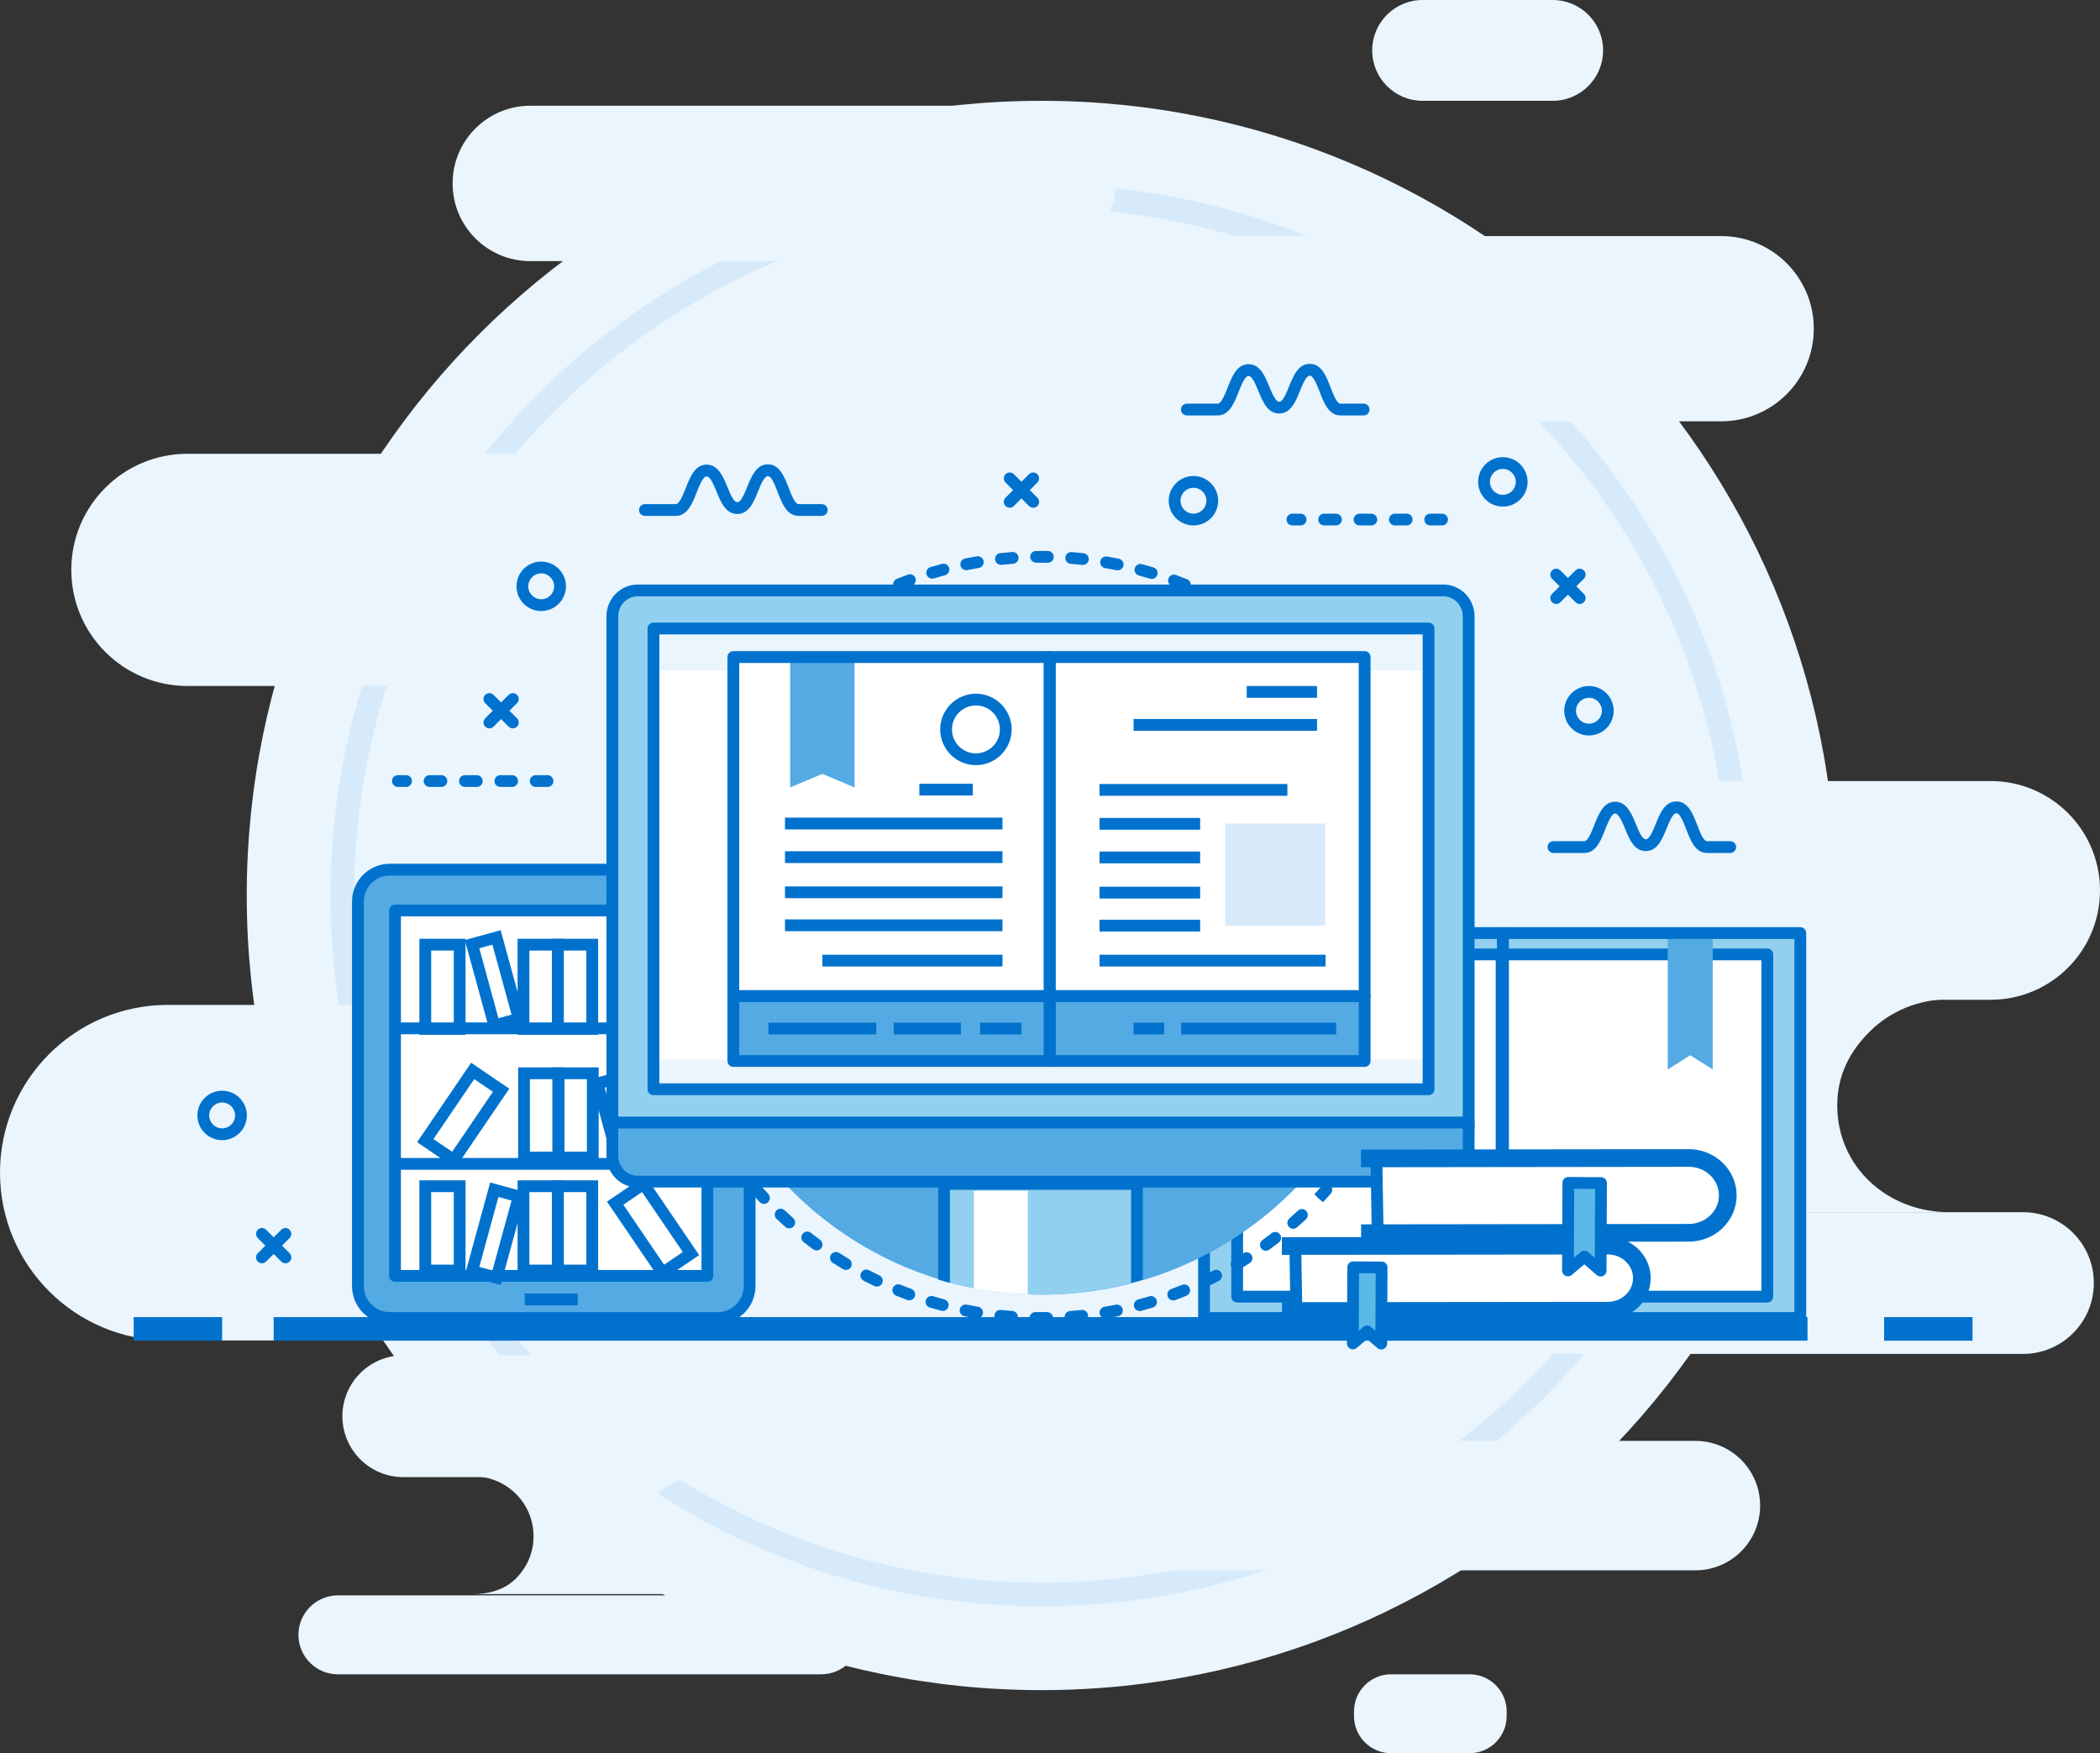 <?xml version="1.0" standalone="no"?><!-- Generator: Gravit.io --><svg xmlns="http://www.w3.org/2000/svg" xmlns:xlink="http://www.w3.org/1999/xlink" style="isolation:isolate" viewBox="0 0 356.321 297.493" width="356.321" height="297.493"><rect x="0" y="0" width="356.321" height="297.493" fill="#333333" stroke="none"/><defs><clipPath id="_clipPath_DdQaftCPdIgBC6pU3sNOCTrsJ82ib2ms"><rect width="356.321" height="297.493"/></clipPath></defs><g clip-path="url(#_clipPath_DdQaftCPdIgBC6pU3sNOCTrsJ82ib2ms)"><g id="Group"><g id="Group"><g id="Group"><g id="Group"><path d=" M 259.922 169.558 L 330.716 169.558 C 325.487 169.558 320.732 171.594 317.306 174.985 C 313.867 178.392 311.741 182.403 311.741 187.597 C 311.741 197.969 320.243 205.69 330.717 205.69 L 259.923 205.69 C 265.152 205.69 269.892 204.226 273.332 200.849 C 276.757 197.457 278.883 193.145 278.883 187.952 C 278.882 177.565 270.396 169.558 259.922 169.558 Z " fill="rgb(234,245,254)"/></g><g id="Group"><path d=" M 41.867 151.947 C 41.867 77.526 102.287 17.106 176.708 17.106 C 251.129 17.106 311.549 77.526 311.549 151.947 C 311.549 226.368 251.129 286.788 176.708 286.788 C 102.287 286.788 41.867 226.368 41.867 151.947 Z " fill="rgb(234,245,254)"/></g><g id="Group"><path d=" M 176.707 272.559 C 110.202 272.559 56.096 218.453 56.096 151.947 C 56.096 85.441 110.202 31.336 176.707 31.336 C 243.212 31.336 297.318 85.442 297.318 151.947 C 297.318 218.452 243.213 272.559 176.707 272.559 Z  M 176.707 35.336 C 112.407 35.336 60.096 87.648 60.096 151.947 C 60.096 216.246 112.408 268.559 176.707 268.559 C 241.006 268.559 293.318 216.247 293.318 151.947 C 293.318 87.647 241.007 35.336 176.707 35.336 Z " fill="rgb(214,234,250)"/></g><g id="Group"><path d=" M 68.426 229.983 L 123.769 229.983 C 129.474 229.983 134.099 234.608 134.099 240.313 L 134.099 240.313 C 134.099 246.019 129.474 250.644 123.769 250.644 L 68.426 250.644 C 62.721 250.644 58.096 246.019 58.096 240.313 L 58.096 240.313 C 58.096 234.608 62.721 229.983 68.426 229.983 Z " fill="rgb(234,245,254)"/></g><g id="Group"><path d=" M 57.334 270.712 L 139.334 270.712 C 143.032 270.712 146.029 273.71 146.029 277.407 L 146.029 277.407 C 146.029 281.104 143.032 284.102 139.334 284.102 L 57.334 284.102 C 53.637 284.102 50.639 281.104 50.639 277.407 L 50.639 277.407 C 50.639 273.71 53.637 270.712 57.334 270.712 Z " fill="rgb(234,245,254)"/></g><g id="Group"><path d=" M 236.042 284.102 L 249.347 284.102 C 252.826 284.102 255.646 286.922 255.646 290.401 L 255.646 291.194 C 255.646 294.673 252.826 297.493 249.347 297.493 L 236.042 297.493 C 232.563 297.493 229.743 294.673 229.743 291.194 L 229.743 290.401 C 229.743 286.923 232.564 284.102 236.042 284.102 Z " fill="rgb(234,245,254)"/></g><g id="Group"><path d=" M 171.163 244.495 L 287.671 244.495 C 293.736 244.495 298.653 249.413 298.653 255.477 L 298.653 255.477 C 298.653 261.543 293.736 266.459 287.671 266.459 L 171.163 266.459 C 165.097 266.459 160.181 261.543 160.181 255.477 L 160.181 255.477 C 160.181 249.413 165.098 244.495 171.163 244.495 Z " fill="rgb(234,245,254)"/></g><g id="Group"><path d=" M 80.202 250.493 L 118.761 250.493 C 115.913 250.493 113.323 251.725 111.457 253.591 C 109.583 255.464 108.426 257.677 108.426 260.534 C 108.426 266.239 113.056 270.493 118.761 270.493 L 80.202 270.493 C 83.051 270.493 85.632 269.737 87.506 267.88 C 89.371 266.015 90.529 263.554 90.529 260.698 C 90.529 254.985 85.907 250.493 80.202 250.493 Z " fill="rgb(234,245,254)"/></g><g id="Group"><path d=" M 238.362 132.532 L 337.766 132.532 C 348.014 132.532 356.321 140.84 356.321 151.087 L 356.321 151.087 C 356.321 161.334 348.014 169.642 337.766 169.642 L 238.362 169.642 C 228.114 169.642 219.807 161.334 219.807 151.087 L 219.807 151.087 C 219.808 140.84 228.114 132.532 238.362 132.532 Z " fill="rgb(234,245,254)"/></g><g id="Group"><path d=" M 195.965 205.69 L 343.251 205.69 C 349.893 205.69 355.276 211.074 355.276 217.715 L 355.276 217.715 C 355.276 224.357 349.892 229.74 343.251 229.74 L 195.965 229.74 C 189.323 229.74 183.94 224.356 183.94 217.715 L 183.94 217.715 C 183.94 211.073 189.323 205.69 195.965 205.69 Z " fill="rgb(234,245,254)"/></g><g id="Group"><path d=" M 148.278 116.398 L 31.796 116.398 C 20.916 116.398 12.097 107.579 12.097 96.699 L 12.097 96.699 C 12.097 85.819 20.916 76.999 31.796 76.999 L 148.277 76.999 C 159.157 76.999 167.977 85.819 167.977 96.699 L 167.977 96.699 C 167.978 107.578 159.157 116.398 148.278 116.398 Z " fill="rgb(234,245,254)"/></g><g id="Group"><path d=" M 196.794 227.453 L 28.468 227.453 C 12.746 227.453 0 214.707 0 198.984 L 0 198.984 C 0 183.262 12.746 170.517 28.468 170.517 L 196.794 170.517 C 212.517 170.517 225.262 183.262 225.262 198.984 L 225.262 198.984 C 225.262 214.707 212.517 227.453 196.794 227.453 Z " fill="rgb(234,245,254)"/></g><g id="Group"><path d=" M 292.04 71.492 L 199.108 71.492 C 190.428 71.492 183.391 64.455 183.391 55.775 L 183.391 55.775 C 183.391 47.094 190.428 40.058 199.108 40.058 L 292.04 40.058 C 300.72 40.058 307.757 47.094 307.757 55.775 L 307.757 55.775 C 307.757 64.455 300.72 71.492 292.04 71.492 Z " fill="rgb(234,245,254)"/></g><g id="Group"><path d=" M 263.453 17.107 L 241.385 17.107 C 236.66 17.107 232.831 13.278 232.831 8.553 L 232.831 8.553 C 232.831 3.829 236.66 0 241.385 0 L 263.453 0 C 268.177 0 272.007 3.829 272.007 8.553 L 272.007 8.553 C 272.007 13.278 268.177 17.107 263.453 17.107 Z " fill="rgb(234,245,254)"/></g><g id="Group"><path d=" M 176.107 44.311 L 89.983 44.311 C 82.702 44.311 76.798 38.409 76.798 31.126 L 76.798 31.126 C 76.798 23.845 82.701 17.941 89.983 17.941 L 176.107 17.941 C 183.388 17.941 189.291 23.844 189.291 31.126 L 189.291 31.126 C 189.29 38.408 183.388 44.311 176.107 44.311 Z " fill="rgb(234,245,254)"/></g></g><g id="Group"><g id="Group"><path d=" M 121.777 223.647 L 66.144 223.647 C 63.154 223.647 60.729 221.223 60.729 218.232 L 60.729 152.981 C 60.729 149.991 63.154 147.567 66.144 147.567 L 121.777 147.567 C 124.767 147.567 127.192 149.991 127.192 152.981 L 127.192 218.232 C 127.192 221.223 124.767 223.647 121.777 223.647 Z " fill="rgb(84,170,227)"/></g><g id="Group"><path d=" M 121.777 224.647 L 66.144 224.647 C 62.607 224.647 59.729 221.769 59.729 218.232 L 59.729 152.981 C 59.729 149.444 62.607 146.567 66.144 146.567 L 121.777 146.567 C 125.314 146.567 128.192 149.444 128.192 152.981 L 128.192 218.232 C 128.192 221.769 125.314 224.647 121.777 224.647 Z  M 66.144 148.567 C 63.709 148.567 61.729 150.547 61.729 152.981 L 61.729 218.232 C 61.729 220.667 63.709 222.647 66.144 222.647 L 121.777 222.647 C 124.212 222.647 126.192 220.667 126.192 218.232 L 126.192 152.981 C 126.192 150.547 124.212 148.567 121.777 148.567 L 66.144 148.567 L 66.144 148.567 Z " fill="rgb(0,114,205)"/></g><g id="Group"><rect x="67.029" y="154.492" width="53" height="62" transform="matrix(1,0,0,1,0,0)" fill="rgb(255,255,255)"/></g><g id="Group"><path d=" M 120.029 217.492 L 67.029 217.492 C 66.477 217.492 66.029 217.044 66.029 216.492 L 66.029 154.492 C 66.029 153.94 66.477 153.492 67.029 153.492 L 120.029 153.492 C 120.581 153.492 121.029 153.94 121.029 154.492 L 121.029 216.492 C 121.029 217.045 120.581 217.492 120.029 217.492 Z  M 68.029 215.492 L 119.029 215.492 L 119.029 155.492 L 68.029 155.492 L 68.029 215.492 L 68.029 215.492 Z " fill="rgb(0,114,205)"/></g><g id="Group"><rect x="89.029" y="219.492" width="9" height="2" transform="matrix(1,0,0,1,0,0)" fill="rgb(0,114,205)"/></g><g id="Group"><rect x="67.029" y="173.492" width="53" height="2" transform="matrix(1,0,0,1,0,0)" fill="rgb(0,114,205)"/></g><g id="Group"><rect x="67.029" y="196.492" width="53" height="2" transform="matrix(1,0,0,1,0,0)" fill="rgb(0,114,205)"/></g><g id="Group"><g id="Group"><path d=" M 78.993 175.598 L 71.161 175.598 L 71.161 159.295 L 78.993 159.295 L 78.993 175.598 Z  M 73.161 173.598 L 76.993 173.598 L 76.993 161.295 L 73.161 161.295 L 73.161 173.598 Z " fill="rgb(0,114,205)"/></g><g id="Group"><path d=" M 95.654 175.598 L 87.822 175.598 L 87.822 159.295 L 95.654 159.295 L 95.654 175.598 Z  M 89.822 173.598 L 93.654 173.598 L 93.654 161.295 L 89.822 161.295 L 89.822 173.598 Z " fill="rgb(0,114,205)"/></g><g id="Group"><path d=" M 101.487 175.598 L 93.655 175.598 L 93.655 159.295 L 101.487 159.295 L 101.487 175.598 Z  M 95.654 173.598 L 99.486 173.598 L 99.486 161.295 L 95.654 161.295 L 95.654 173.598 Z " fill="rgb(0,114,205)"/></g><g id="Group"><path d=" M 109.466 175.278 L 102.989 170.874 L 112.155 157.392 L 118.632 161.796 L 109.466 175.278 Z  M 105.767 170.345 L 108.936 172.5 L 115.853 162.326 L 112.684 160.171 L 105.767 170.345 Z " fill="rgb(0,114,205)"/></g><g id="Group"><path d=" M 83.174 175.232 L 78.868 159.508 L 84.949 157.842 L 89.255 173.566 L 83.174 175.232 Z  M 81.325 160.908 L 84.574 172.774 L 86.798 172.165 L 83.549 160.299 L 81.325 160.908 Z " fill="rgb(0,114,205)"/></g></g><g id="Group"><g id="Group"><path d=" M 118.242 197.423 L 110.41 197.423 L 110.41 181.12 L 118.242 181.12 L 118.242 197.423 Z  M 112.41 195.423 L 116.242 195.423 L 116.242 183.12 L 112.41 183.12 L 112.41 195.423 Z " fill="rgb(0,114,205)"/></g><g id="Group"><path d=" M 101.581 197.423 L 93.749 197.423 L 93.749 181.12 L 101.581 181.12 L 101.581 197.423 Z  M 95.749 195.423 L 99.581 195.423 L 99.581 183.12 L 95.749 183.12 L 95.749 195.423 Z " fill="rgb(0,114,205)"/></g><g id="Group"><path d=" M 95.749 197.423 L 87.917 197.423 L 87.917 181.12 L 95.749 181.12 L 95.749 197.423 Z  M 89.917 195.423 L 93.749 195.423 L 93.749 183.12 L 89.917 183.12 L 89.917 195.423 Z " fill="rgb(0,114,205)"/></g><g id="Group"><path d=" M 77.249 198.215 L 70.772 193.811 L 79.938 180.33 L 86.415 184.733 L 77.249 198.215 Z  M 73.55 193.281 L 76.719 195.436 L 83.636 185.262 L 80.467 183.108 L 73.55 193.281 Z " fill="rgb(0,114,205)"/></g><g id="Group"><path d=" M 104.454 198.875 L 100.148 183.151 L 106.23 181.486 L 110.536 197.21 L 104.454 198.875 Z  M 102.606 184.552 L 105.855 196.418 L 108.08 195.809 L 104.831 183.943 L 102.606 184.552 Z " fill="rgb(0,114,205)"/></g></g><g id="Group"><g id="Group"><path d=" M 78.993 216.586 L 71.161 216.586 L 71.161 200.283 L 78.993 200.283 L 78.993 216.586 Z  M 73.161 214.586 L 76.993 214.586 L 76.993 202.283 L 73.161 202.283 L 73.161 214.586 Z " fill="rgb(0,114,205)"/></g><g id="Group"><path d=" M 95.654 216.586 L 87.822 216.586 L 87.822 200.283 L 95.654 200.283 L 95.654 216.586 Z  M 89.822 214.586 L 93.654 214.586 L 93.654 202.283 L 89.822 202.283 L 89.822 214.586 Z " fill="rgb(0,114,205)"/></g><g id="Group"><path d=" M 101.487 216.586 L 93.655 216.586 L 93.655 200.283 L 101.487 200.283 L 101.487 216.586 Z  M 95.654 214.586 L 99.486 214.586 L 99.486 202.283 L 95.654 202.283 L 95.654 214.586 Z " fill="rgb(0,114,205)"/></g><g id="Group"><path d=" M 112.154 217.378 L 102.988 203.896 L 109.465 199.493 L 118.631 212.974 L 112.154 217.378 Z  M 105.767 204.425 L 112.684 214.599 L 115.853 212.444 L 108.936 202.271 L 105.767 204.425 Z " fill="rgb(0,114,205)"/></g><g id="Group"><path d=" M 84.949 218.038 L 78.868 216.373 L 83.174 200.649 L 89.255 202.315 L 84.949 218.038 Z  M 81.325 214.972 L 83.549 215.581 L 86.798 203.716 L 84.574 203.107 L 81.325 214.972 Z " fill="rgb(0,114,205)"/></g></g></g><g id="Group"><g id="Group"><rect x="255" y="158.323" width="50.47" height="65.323" transform="matrix(1,0,0,1,0,0)" fill="rgb(146,208,239)"/></g><g id="Group"><rect x="204.296" y="158.323" width="50.704" height="65.323" transform="matrix(1,0,0,1,0,0)" fill="rgb(146,208,239)"/></g><g id="Group"><rect x="255" y="161.947" width="44.869" height="58.074" transform="matrix(1,0,0,1,0,0)" fill="rgb(255,255,255)"/></g><g id="Group"><path d=" M 299.869 221.022 L 255 221.022 C 254.448 221.022 254 220.574 254 220.022 L 254 161.948 C 254 161.396 254.448 160.948 255 160.948 L 299.869 160.948 C 300.421 160.948 300.869 161.396 300.869 161.948 L 300.869 220.022 C 300.869 220.574 300.422 221.022 299.869 221.022 Z  M 256 219.022 L 298.869 219.022 L 298.869 162.948 L 256 162.948 L 256 219.022 Z " fill="rgb(0,114,205)"/></g><g id="Group"><rect x="209.92" y="161.947" width="44.869" height="58.074" transform="matrix(1,0,0,1,0,0)" fill="rgb(255,255,255)"/></g><g id="Group"><path d=" M 254.789 221.022 L 209.92 221.022 C 209.368 221.022 208.92 220.574 208.92 220.022 L 208.92 161.948 C 208.92 161.396 209.368 160.948 209.92 160.948 L 254.789 160.948 C 255.341 160.948 255.789 161.396 255.789 161.948 L 255.789 220.022 C 255.789 220.574 255.341 221.022 254.789 221.022 Z  M 210.92 219.022 L 253.789 219.022 L 253.789 162.948 L 210.92 162.948 L 210.92 219.022 L 210.92 219.022 Z " fill="rgb(0,114,205)"/></g><g id="Group"><path d=" M 255 224.647 L 204.296 224.647 C 203.744 224.647 203.296 224.199 203.296 223.647 L 203.296 158.324 C 203.296 157.772 203.744 157.324 204.296 157.324 L 255 157.324 C 255.552 157.324 256 157.772 256 158.324 L 256 223.647 C 256 224.199 255.552 224.647 255 224.647 Z  M 205.296 222.647 L 254 222.647 L 254 159.324 L 205.296 159.324 L 205.296 222.647 Z " fill="rgb(0,114,205)"/></g><g id="Group"><path d=" M 290.607 158.322 L 290.607 181.47 L 286.794 179.065 L 282.981 181.47 L 282.98 158.322 L 290.607 158.322 Z " fill="rgb(84,170,227)"/></g><g id="Group"><path d=" M 305.47 224.647 L 255 224.647 C 254.448 224.647 254 224.199 254 223.647 L 254 158.324 C 254 157.772 254.448 157.324 255 157.324 L 305.47 157.324 C 306.022 157.324 306.47 157.772 306.47 158.324 L 306.47 223.647 C 306.47 224.199 306.022 224.647 305.47 224.647 Z  M 256 222.647 L 304.47 222.647 L 304.47 159.324 L 256 159.324 L 256 222.647 Z " fill="rgb(0,114,205)"/></g></g><g id="Group"><g id="Group"><rect x="22.689" y="223.492" width="15" height="4" transform="matrix(1,0,0,1,0,0)" fill="rgb(0,114,205)"/></g><g id="Group"><rect x="319.689" y="223.492" width="15" height="4" transform="matrix(1,0,0,1,0,0)" fill="rgb(0,114,205)"/></g><g id="Group"><rect x="46.439" y="223.492" width="260.25" height="4" transform="matrix(1,0,0,1,0,0)" fill="rgb(0,114,205)"/></g></g><g id="Group"><g id="Group"><g id="Group"><g id="Group"><g id="Group"><path d=" M 176.694 224.647 C 176.352 224.647 176.01 224.645 175.668 224.639 C 175.116 224.63 174.675 224.175 174.684 223.623 C 174.693 223.071 175.126 222.638 175.7 222.639 C 176.353 222.65 177.006 222.65 177.658 222.639 C 178.223 222.659 178.665 223.072 178.673 223.624 C 178.681 224.176 178.24 224.631 177.688 224.639 C 177.356 224.645 177.025 224.647 176.694 224.647 Z  M 181.644 224.458 C 181.126 224.458 180.688 224.059 180.648 223.534 C 180.606 222.984 181.019 222.503 181.569 222.461 C 182.219 222.412 182.869 222.352 183.518 222.282 C 184.064 222.222 184.56 222.619 184.619 223.169 C 184.678 223.718 184.281 224.211 183.732 224.27 C 183.063 224.342 182.392 224.403 181.721 224.455 C 181.695 224.457 181.67 224.458 181.644 224.458 Z  M 171.712 224.456 C 171.687 224.456 171.66 224.455 171.634 224.453 C 170.963 224.401 170.293 224.339 169.623 224.267 C 169.074 224.208 168.677 223.714 168.736 223.165 C 168.795 222.615 169.29 222.217 169.838 222.278 C 170.487 222.348 171.137 222.408 171.788 222.458 C 172.339 222.5 172.751 222.981 172.708 223.532 C 172.667 224.057 172.229 224.456 171.712 224.456 Z  M 187.564 223.731 C 187.085 223.731 186.662 223.386 186.579 222.898 C 186.487 222.353 186.853 221.837 187.397 221.745 C 188.041 221.636 188.682 221.516 189.321 221.388 C 189.864 221.282 190.39 221.629 190.499 222.171 C 190.608 222.713 190.257 223.24 189.716 223.349 C 189.056 223.482 188.394 223.605 187.731 223.717 C 187.675 223.727 187.619 223.731 187.564 223.731 Z  M 165.791 223.725 C 165.735 223.725 165.679 223.721 165.622 223.711 C 164.958 223.598 164.296 223.474 163.636 223.34 C 163.095 223.23 162.745 222.703 162.855 222.161 C 162.965 221.62 163.492 221.269 164.034 221.38 C 164.674 221.51 165.316 221.63 165.959 221.739 C 166.503 221.832 166.87 222.348 166.777 222.893 C 166.693 223.381 166.27 223.725 165.791 223.725 Z  M 193.391 222.464 C 192.949 222.464 192.544 222.169 192.425 221.721 C 192.283 221.187 192.6 220.639 193.134 220.497 C 193.763 220.329 194.391 220.152 195.017 219.964 C 195.546 219.808 196.103 220.106 196.262 220.635 C 196.421 221.164 196.12 221.721 195.591 221.88 C 194.946 222.073 194.299 222.256 193.649 222.429 C 193.563 222.453 193.476 222.464 193.391 222.464 Z  M 159.963 222.452 C 159.878 222.452 159.791 222.441 159.704 222.417 C 159.054 222.243 158.406 222.059 157.761 221.865 C 157.232 221.706 156.932 221.148 157.092 220.619 C 157.252 220.09 157.809 219.792 158.338 219.95 C 158.964 220.138 159.592 220.317 160.223 220.486 C 160.756 220.629 161.073 221.177 160.93 221.711 C 160.808 222.157 160.404 222.452 159.963 222.452 Z  M 199.076 220.665 C 198.669 220.665 198.286 220.414 198.138 220.01 C 197.947 219.492 198.213 218.917 198.731 218.726 C 199.342 218.501 199.95 218.267 200.555 218.022 C 201.069 217.816 201.65 218.063 201.857 218.574 C 202.064 219.086 201.816 219.669 201.305 219.876 C 200.68 220.128 200.052 220.371 199.421 220.603 C 199.307 220.645 199.191 220.665 199.076 220.665 Z  M 154.276 220.645 C 154.161 220.645 154.043 220.624 153.929 220.582 C 153.298 220.348 152.67 220.105 152.045 219.852 C 151.533 219.644 151.286 219.061 151.494 218.55 C 151.702 218.038 152.284 217.792 152.796 217.999 C 153.402 218.245 154.012 218.481 154.623 218.707 C 155.141 218.899 155.405 219.474 155.214 219.992 C 155.065 220.395 154.682 220.645 154.276 220.645 Z  M 204.569 218.347 C 204.196 218.347 203.838 218.138 203.666 217.778 C 203.428 217.28 203.639 216.683 204.137 216.445 C 204.724 216.164 205.308 215.874 205.889 215.574 C 206.378 215.32 206.983 215.513 207.236 216.004 C 207.489 216.495 207.297 217.098 206.806 217.351 C 206.208 217.66 205.605 217.959 204.999 218.249 C 204.861 218.316 204.714 218.347 204.569 218.347 Z  M 148.781 218.317 C 148.636 218.317 148.489 218.286 148.349 218.219 C 147.743 217.928 147.139 217.627 146.539 217.316 C 146.049 217.062 145.857 216.458 146.112 215.968 C 146.366 215.478 146.968 215.287 147.46 215.541 C 148.041 215.842 148.625 216.134 149.213 216.416 C 149.711 216.655 149.921 217.252 149.683 217.75 C 149.512 218.107 149.154 218.317 148.781 218.317 Z  M 209.822 215.53 C 209.482 215.53 209.15 215.356 208.963 215.043 C 208.68 214.569 208.835 213.955 209.309 213.672 C 209.867 213.339 210.421 212.995 210.97 212.643 C 211.436 212.344 212.053 212.48 212.352 212.945 C 212.65 213.41 212.515 214.028 212.05 214.327 C 211.483 214.691 210.911 215.045 210.334 215.389 C 210.174 215.485 209.997 215.53 209.822 215.53 Z  M 143.526 215.488 C 143.351 215.488 143.173 215.442 143.012 215.345 C 142.435 214.999 141.863 214.643 141.294 214.278 C 140.83 213.979 140.695 213.361 140.994 212.896 C 141.293 212.433 141.911 212.297 142.376 212.596 C 142.927 212.95 143.482 213.295 144.041 213.631 C 144.515 213.915 144.668 214.529 144.384 215.003 C 144.197 215.315 143.866 215.488 143.526 215.488 Z  M 214.79 212.239 C 214.482 212.239 214.178 212.097 213.982 211.829 C 213.656 211.383 213.753 210.758 214.199 210.432 C 214.723 210.048 215.243 209.656 215.759 209.254 C 216.195 208.916 216.822 208.993 217.162 209.428 C 217.502 209.863 217.424 210.491 216.988 210.831 C 216.457 211.246 215.921 211.651 215.38 212.046 C 215.201 212.176 214.994 212.239 214.79 212.239 Z  M 138.556 212.182 C 138.35 212.182 138.143 212.119 137.965 211.988 C 137.423 211.59 136.886 211.183 136.354 210.767 C 135.919 210.427 135.842 209.798 136.183 209.363 C 136.524 208.927 137.151 208.852 137.587 209.192 C 138.103 209.596 138.625 209.991 139.15 210.377 C 139.595 210.704 139.691 211.33 139.363 211.775 C 139.167 212.041 138.863 212.182 138.556 212.182 Z  M 219.432 208.501 C 219.155 208.501 218.88 208.387 218.682 208.164 C 218.316 207.75 218.355 207.118 218.768 206.752 C 219.256 206.32 219.738 205.88 220.216 205.432 C 220.619 205.055 221.252 205.074 221.63 205.476 C 222.008 205.879 221.988 206.512 221.586 206.89 C 221.094 207.352 220.597 207.806 220.094 208.25 C 219.904 208.418 219.668 208.501 219.432 208.501 Z  M 133.911 208.432 C 133.675 208.432 133.439 208.349 133.248 208.181 C 132.753 207.743 132.264 207.296 131.779 206.841 C 131.377 206.463 131.346 205.821 131.723 205.419 C 132.101 205.016 132.722 204.985 133.124 205.361 L 133.146 205.382 C 133.619 205.826 134.094 206.259 134.574 206.685 C 134.988 207.051 135.026 207.683 134.659 208.097 C 134.463 208.318 134.188 208.432 133.911 208.432 Z  M 129.631 204.279 C 129.365 204.279 129.1 204.174 128.903 203.965 C 128.44 203.473 127.986 202.976 127.542 202.473 C 127.176 202.059 127.215 201.427 127.628 201.061 C 128.042 200.694 128.674 200.733 129.04 201.147 C 129.471 201.634 129.911 202.117 130.359 202.593 C 130.737 202.995 130.718 203.628 130.317 204.007 C 130.123 204.189 129.877 204.279 129.631 204.279 Z  M 224.484 203.992 L 223.715 203.35 L 223.013 202.638 C 223.462 202.159 223.889 201.691 224.309 201.219 C 224.675 200.805 225.307 200.767 225.721 201.136 C 226.134 201.503 226.171 202.135 225.804 202.548 C 225.372 203.032 224.932 203.514 224.484 203.992 Z  M 227.604 199.825 C 227.388 199.825 227.171 199.756 226.988 199.612 C 226.553 199.272 226.477 198.643 226.818 198.208 C 227.222 197.692 227.617 197.171 228.003 196.646 C 228.33 196.2 228.955 196.104 229.401 196.432 C 229.846 196.759 229.942 197.385 229.615 197.83 C 229.217 198.372 228.809 198.909 228.392 199.442 C 228.195 199.693 227.901 199.825 227.604 199.825 Z  M 125.748 199.753 C 125.451 199.753 125.156 199.621 124.959 199.368 C 124.544 198.837 124.139 198.301 123.743 197.76 C 123.416 197.315 123.513 196.689 123.959 196.363 C 124.405 196.037 125.031 196.134 125.356 196.579 C 125.74 197.103 126.133 197.623 126.535 198.138 C 126.875 198.573 126.798 199.201 126.362 199.541 C 126.18 199.683 125.964 199.753 125.748 199.753 Z  M 231.063 194.96 C 230.878 194.96 230.69 194.909 230.523 194.801 C 230.059 194.502 229.924 193.884 230.223 193.419 C 230.577 192.868 230.923 192.313 231.259 191.754 C 231.544 191.282 232.158 191.128 232.631 191.412 C 233.104 191.696 233.257 192.311 232.973 192.784 C 232.627 193.361 232.271 193.932 231.906 194.501 C 231.714 194.798 231.392 194.96 231.063 194.96 Z  M 122.303 194.891 C 121.973 194.891 121.651 194.728 121.46 194.431 C 121.097 193.864 120.743 193.292 120.398 192.717 C 120.114 192.243 120.269 191.629 120.742 191.345 C 121.217 191.063 121.829 191.216 122.114 191.689 C 122.448 192.247 122.791 192.801 123.144 193.351 C 123.442 193.816 123.307 194.434 122.842 194.733 C 122.675 194.84 122.488 194.891 122.303 194.891 Z  M 234.056 189.797 C 233.901 189.797 233.743 189.761 233.597 189.685 C 233.107 189.431 232.915 188.827 233.17 188.337 C 233.472 187.756 233.763 187.171 234.046 186.584 C 234.286 186.086 234.884 185.878 235.38 186.116 C 235.878 186.355 236.088 186.953 235.848 187.45 C 235.556 188.056 235.255 188.659 234.945 189.258 C 234.767 189.6 234.418 189.797 234.056 189.797 Z  M 119.323 189.73 C 118.961 189.73 118.612 189.533 118.434 189.189 C 118.124 188.59 117.825 187.988 117.535 187.382 C 117.297 186.884 117.508 186.287 118.006 186.049 C 118.505 185.81 119.101 186.021 119.339 186.52 C 119.62 187.107 119.91 187.691 120.21 188.27 C 120.464 188.761 120.272 189.364 119.781 189.618 C 119.634 189.695 119.477 189.73 119.323 189.73 Z  M 236.556 184.378 C 236.431 184.378 236.304 184.354 236.181 184.304 C 235.669 184.096 235.423 183.513 235.63 183.001 C 235.876 182.395 236.112 181.786 236.338 181.174 C 236.529 180.656 237.106 180.393 237.623 180.583 C 238.141 180.775 238.405 181.35 238.214 181.868 C 237.98 182.499 237.737 183.127 237.483 183.752 C 237.326 184.142 236.951 184.378 236.556 184.378 Z  M 116.834 184.314 C 116.438 184.314 116.064 184.078 115.907 183.689 C 115.655 183.065 115.412 182.437 115.179 181.806 C 114.988 181.288 115.253 180.713 115.772 180.522 C 116.29 180.331 116.864 180.597 117.056 181.115 C 117.281 181.726 117.516 182.335 117.761 182.939 C 117.969 183.451 117.721 184.034 117.209 184.241 C 117.086 184.29 116.959 184.314 116.834 184.314 Z  M 238.543 178.752 C 238.447 178.752 238.351 178.738 238.254 178.709 C 237.725 178.55 237.425 177.992 237.585 177.463 C 237.773 176.837 237.952 176.209 238.121 175.579 C 238.264 175.046 238.811 174.728 239.346 174.872 C 239.88 175.015 240.196 175.563 240.053 176.097 C 239.879 176.746 239.695 177.394 239.5 178.04 C 239.369 178.472 238.972 178.752 238.543 178.752 Z  M 114.857 178.689 C 114.427 178.689 114.029 178.409 113.899 177.976 C 113.706 177.331 113.523 176.684 113.349 176.035 C 113.206 175.501 113.524 174.953 114.057 174.81 C 114.591 174.668 115.139 174.985 115.282 175.518 C 115.45 176.148 115.628 176.776 115.816 177.402 C 115.975 177.931 115.674 178.488 115.145 178.647 C 115.049 178.676 114.952 178.689 114.857 178.689 Z  M 239.998 172.965 C 239.932 172.965 239.865 172.959 239.798 172.945 C 239.257 172.835 238.907 172.308 239.017 171.766 C 239.147 171.126 239.267 170.484 239.376 169.841 C 239.469 169.297 239.99 168.932 240.53 169.024 C 241.074 169.117 241.44 169.634 241.347 170.179 C 241.233 170.842 241.11 171.504 240.976 172.164 C 240.881 172.638 240.464 172.965 239.998 172.965 Z  M 113.408 172.905 C 112.942 172.905 112.525 172.577 112.429 172.103 C 112.295 171.443 112.173 170.781 112.059 170.118 C 111.966 169.574 112.332 169.057 112.877 168.964 C 113.423 168.871 113.938 169.238 114.031 169.782 C 114.14 170.425 114.26 171.067 114.389 171.706 C 114.498 172.248 114.148 172.775 113.607 172.884 C 113.54 172.898 113.473 172.905 113.408 172.905 Z  M 240.913 167.071 C 240.877 167.071 240.841 167.069 240.805 167.065 C 240.256 167.006 239.859 166.513 239.918 165.963 C 239.988 165.313 240.049 164.663 240.099 164.013 C 240.141 163.462 240.62 163.048 241.173 163.093 C 241.724 163.136 242.135 163.617 242.093 164.167 C 242.041 164.838 241.978 165.508 241.906 166.178 C 241.851 166.691 241.418 167.071 240.913 167.071 Z  M 112.497 167.011 C 111.993 167.011 111.559 166.631 111.504 166.118 C 111.432 165.449 111.37 164.779 111.318 164.108 C 111.276 163.557 111.688 163.077 112.238 163.034 C 112.795 162.992 113.269 163.404 113.312 163.954 C 113.362 164.604 113.422 165.255 113.492 165.904 C 113.551 166.453 113.154 166.946 112.605 167.005 C 112.569 167.009 112.533 167.011 112.497 167.011 Z  M 241.282 161.117 C 241.277 161.117 241.271 161.117 241.266 161.117 C 240.714 161.108 240.273 160.654 240.282 160.101 C 240.287 159.759 240.29 159.417 240.29 159.076 C 240.29 158.764 240.288 158.453 240.283 158.142 C 240.275 157.59 240.717 157.136 241.269 157.128 C 241.812 157.145 242.275 157.561 242.283 158.114 C 242.287 158.434 242.29 158.755 242.29 159.075 C 242.29 159.427 242.287 159.779 242.282 160.132 C 242.273 160.679 241.827 161.117 241.282 161.117 Z  M 112.132 161.058 C 111.588 161.058 111.141 160.621 111.132 160.074 C 111.127 159.733 111.124 159.392 111.124 159.051 C 111.124 158.718 111.126 158.386 111.131 158.054 C 111.139 157.502 111.587 157.074 112.146 157.069 C 112.698 157.077 113.139 157.532 113.131 158.084 C 113.126 158.406 113.124 158.728 113.124 159.051 C 113.124 159.381 113.126 159.711 113.132 160.042 C 113.141 160.594 112.7 161.049 112.148 161.058 C 112.143 161.058 112.137 161.058 112.132 161.058 Z  M 241.103 155.155 C 240.585 155.155 240.147 154.756 240.107 154.231 C 240.057 153.581 239.998 152.931 239.929 152.281 C 239.87 151.732 240.268 151.239 240.817 151.181 C 241.376 151.122 241.859 151.52 241.917 152.069 C 241.989 152.738 242.05 153.409 242.101 154.08 C 242.143 154.63 241.73 155.111 241.18 155.153 C 241.154 155.154 241.128 155.155 241.103 155.155 Z  M 112.315 155.096 C 112.289 155.096 112.264 155.095 112.237 155.093 C 111.686 155.051 111.274 154.57 111.317 154.019 C 111.369 153.348 111.43 152.678 111.502 152.008 C 111.561 151.459 112.053 151.063 112.603 151.121 C 113.152 151.18 113.549 151.673 113.49 152.222 C 113.421 152.871 113.361 153.521 113.311 154.173 C 113.271 154.697 112.833 155.096 112.315 155.096 Z  M 240.379 149.236 C 239.9 149.236 239.476 148.891 239.394 148.403 C 239.285 147.76 239.166 147.118 239.038 146.479 C 238.929 145.937 239.28 145.411 239.821 145.301 C 240.361 145.193 240.889 145.542 240.999 146.084 C 241.132 146.744 241.254 147.406 241.366 148.07 C 241.458 148.614 241.091 149.131 240.547 149.222 C 240.49 149.231 240.434 149.236 240.379 149.236 Z  M 113.043 149.176 C 112.987 149.176 112.931 149.172 112.874 149.162 C 112.33 149.069 111.963 148.553 112.056 148.008 C 112.169 147.344 112.292 146.682 112.426 146.022 C 112.535 145.481 113.064 145.128 113.604 145.24 C 114.146 145.349 114.496 145.877 114.386 146.418 C 114.257 147.059 114.137 147.7 114.028 148.344 C 113.945 148.831 113.522 149.176 113.043 149.176 Z  M 239.114 143.408 C 238.672 143.408 238.267 143.112 238.148 142.664 C 237.981 142.034 237.803 141.406 237.616 140.781 C 237.458 140.252 237.759 139.695 238.287 139.536 C 238.815 139.375 239.374 139.679 239.532 140.207 C 239.725 140.853 239.908 141.5 240.08 142.15 C 240.222 142.684 239.904 143.231 239.37 143.373 C 239.285 143.397 239.199 143.408 239.114 143.408 Z  M 114.314 143.347 C 114.229 143.347 114.142 143.336 114.056 143.313 C 113.522 143.17 113.205 142.623 113.348 142.089 C 113.522 141.439 113.705 140.791 113.9 140.145 C 114.059 139.616 114.618 139.316 115.145 139.475 C 115.674 139.634 115.974 140.191 115.815 140.72 C 115.627 141.346 115.449 141.974 115.281 142.604 C 115.16 143.052 114.756 143.347 114.314 143.347 Z  M 237.318 137.723 C 236.911 137.723 236.528 137.472 236.38 137.068 C 236.155 136.456 235.92 135.847 235.676 135.242 C 235.47 134.729 235.718 134.147 236.23 133.941 C 236.745 133.735 237.325 133.983 237.531 134.496 C 237.782 135.121 238.024 135.748 238.256 136.378 C 238.447 136.896 238.181 137.471 237.663 137.662 C 237.549 137.703 237.433 137.723 237.318 137.723 Z  M 116.118 137.661 C 116.003 137.661 115.886 137.641 115.772 137.598 C 115.254 137.407 114.989 136.832 115.18 136.314 C 115.413 135.683 115.656 135.054 115.909 134.429 C 116.117 133.918 116.7 133.67 117.211 133.878 C 117.723 134.086 117.97 134.669 117.762 135.18 C 117.516 135.786 117.281 136.395 117.055 137.007 C 116.907 137.41 116.525 137.661 116.118 137.661 Z  M 235.004 132.229 C 234.631 132.229 234.273 132.019 234.101 131.66 C 233.821 131.073 233.531 130.489 233.231 129.909 C 232.978 129.418 233.17 128.815 233.661 128.562 C 234.151 128.307 234.754 128.501 235.008 128.992 C 235.317 129.591 235.616 130.193 235.905 130.799 C 236.143 131.298 235.932 131.894 235.433 132.132 C 235.295 132.198 235.148 132.229 235.004 132.229 Z  M 118.443 132.165 C 118.298 132.165 118.151 132.134 118.012 132.067 C 117.513 131.829 117.303 131.232 117.542 130.734 C 117.833 130.127 118.133 129.524 118.443 128.924 C 118.697 128.434 119.3 128.241 119.791 128.496 C 120.281 128.75 120.473 129.353 120.219 129.844 C 119.918 130.425 119.627 131.01 119.345 131.597 C 119.173 131.955 118.815 132.165 118.443 132.165 Z  M 232.19 126.975 C 231.85 126.975 231.518 126.801 231.331 126.488 C 230.998 125.929 230.655 125.375 230.303 124.825 C 230.005 124.36 230.141 123.742 230.606 123.444 C 231.07 123.146 231.689 123.281 231.987 123.747 C 232.35 124.314 232.704 124.886 233.048 125.462 C 233.331 125.936 233.176 126.55 232.702 126.833 C 232.541 126.929 232.364 126.975 232.19 126.975 Z  M 121.269 126.909 C 121.094 126.909 120.917 126.863 120.756 126.767 C 120.282 126.483 120.128 125.869 120.412 125.395 C 120.758 124.818 121.113 124.245 121.478 123.676 C 121.776 123.211 122.394 123.076 122.86 123.375 C 123.324 123.673 123.459 124.292 123.161 124.757 C 122.807 125.308 122.463 125.862 122.128 126.422 C 121.94 126.736 121.609 126.909 121.269 126.909 Z  M 228.901 122.006 C 228.593 122.006 228.289 121.864 228.093 121.596 C 227.709 121.072 227.317 120.551 226.915 120.036 C 226.576 119.6 226.654 118.972 227.089 118.632 C 227.524 118.292 228.152 118.37 228.493 118.807 C 228.907 119.338 229.311 119.874 229.707 120.415 C 230.033 120.861 229.936 121.486 229.49 121.812 C 229.312 121.943 229.105 122.006 228.901 122.006 Z  M 124.571 121.937 C 124.366 121.937 124.159 121.874 123.981 121.744 C 123.536 121.417 123.439 120.792 123.766 120.346 C 124.163 119.804 124.57 119.267 124.987 118.734 C 125.327 118.298 125.957 118.223 126.391 118.562 C 126.826 118.902 126.903 119.531 126.563 119.966 C 126.159 120.483 125.764 121.004 125.379 121.529 C 125.183 121.795 124.88 121.937 124.571 121.937 Z  M 225.164 117.361 C 224.887 117.361 224.612 117.247 224.414 117.023 C 223.983 116.536 223.544 116.053 223.095 115.575 C 222.717 115.173 222.737 114.54 223.139 114.161 C 223.54 113.783 224.173 113.802 224.553 114.205 C 225.015 114.697 225.469 115.195 225.913 115.698 C 226.279 116.112 226.24 116.744 225.826 117.11 C 225.635 117.279 225.399 117.361 225.164 117.361 Z  M 128.32 117.29 C 128.085 117.29 127.848 117.207 127.658 117.039 C 127.244 116.673 127.206 116.041 127.572 115.627 C 128.017 115.124 128.47 114.627 128.933 114.135 L 129.016 114.047 C 129.397 113.646 130.03 113.63 130.43 114.009 C 130.831 114.389 130.847 115.022 130.468 115.423 L 130.394 115.502 C 129.942 115.982 129.502 116.465 129.071 116.952 C 128.871 117.176 128.596 117.29 128.32 117.29 Z  M 220.971 113.063 C 220.744 113.063 220.518 112.98 220.333 112.808 C 220.33 112.806 220.263 112.742 220.26 112.739 C 219.809 112.315 219.349 111.895 218.884 111.482 C 218.471 111.115 218.433 110.483 218.8 110.07 C 219.166 109.656 219.798 109.618 220.212 109.986 C 220.691 110.411 221.167 110.845 221.636 111.287 C 222.038 111.665 222.09 112.327 221.713 112.729 C 221.508 112.947 221.239 113.063 220.971 113.063 Z  M 132.556 112.927 C 132.289 112.927 132.023 112.821 131.827 112.611 C 131.449 112.208 131.47 111.575 131.872 111.197 C 132.364 110.736 132.862 110.282 133.365 109.839 C 133.779 109.474 134.411 109.513 134.776 109.927 C 135.142 110.341 135.102 110.973 134.688 111.338 C 134.2 111.769 133.717 112.209 133.24 112.656 C 133.047 112.838 132.801 112.927 132.556 112.927 Z  M 216.491 109.185 C 216.275 109.185 216.057 109.116 215.875 108.972 C 215.359 108.568 214.838 108.172 214.312 107.786 C 213.867 107.459 213.772 106.833 214.099 106.388 C 214.428 105.944 215.052 105.847 215.497 106.175 C 216.039 106.574 216.576 106.981 217.107 107.398 C 217.542 107.739 217.618 108.367 217.277 108.802 C 217.082 109.053 216.788 109.185 216.491 109.185 Z  M 137.088 109.05 C 136.791 109.05 136.496 108.918 136.298 108.665 C 135.959 108.229 136.037 107.601 136.473 107.261 C 137.004 106.847 137.541 106.442 138.083 106.047 C 138.53 105.72 139.155 105.819 139.48 106.265 C 139.806 106.711 139.708 107.336 139.262 107.662 C 138.738 108.045 138.218 108.437 137.702 108.839 C 137.52 108.981 137.303 109.05 137.088 109.05 Z  M 211.627 105.723 C 211.441 105.723 211.254 105.672 211.086 105.563 C 210.536 105.209 209.982 104.863 209.422 104.527 C 208.949 104.243 208.796 103.628 209.08 103.155 C 209.364 102.682 209.979 102.529 210.452 102.813 C 211.029 103.16 211.601 103.516 212.169 103.882 C 212.633 104.181 212.767 104.8 212.467 105.264 C 212.278 105.561 211.956 105.723 211.627 105.723 Z  M 141.955 105.611 C 141.625 105.611 141.303 105.448 141.112 105.15 C 140.814 104.685 140.95 104.067 141.415 103.769 C 141.982 103.406 142.555 103.053 143.131 102.709 C 143.606 102.426 144.219 102.582 144.502 103.056 C 144.785 103.53 144.629 104.144 144.155 104.427 C 143.596 104.76 143.042 105.102 142.492 105.454 C 142.326 105.56 142.139 105.611 141.955 105.611 Z  M 206.465 102.727 C 206.31 102.727 206.152 102.691 206.005 102.614 C 205.425 102.312 204.84 102.02 204.253 101.738 C 203.755 101.499 203.545 100.902 203.785 100.404 C 204.024 99.906 204.623 99.698 205.119 99.936 C 205.725 100.227 206.328 100.529 206.928 100.84 C 207.418 101.095 207.609 101.698 207.354 102.189 C 207.175 102.531 206.826 102.727 206.465 102.727 Z  M 147.12 102.638 C 146.757 102.638 146.408 102.441 146.23 102.096 C 145.977 101.605 146.169 101.002 146.661 100.749 C 147.26 100.44 147.862 100.142 148.469 99.853 C 148.967 99.617 149.564 99.827 149.802 100.326 C 150.039 100.825 149.828 101.421 149.329 101.659 C 148.741 101.939 148.157 102.228 147.577 102.527 C 147.43 102.602 147.274 102.638 147.12 102.638 Z  M 201.048 100.226 C 200.923 100.226 200.796 100.202 200.672 100.152 C 200.066 99.906 199.457 99.67 198.846 99.443 C 198.328 99.251 198.064 98.675 198.256 98.158 C 198.447 97.639 199.026 97.376 199.541 97.568 C 200.172 97.802 200.8 98.046 201.425 98.3 C 201.937 98.508 202.183 99.091 201.975 99.603 C 201.817 99.99 201.443 100.226 201.048 100.226 Z  M 152.54 100.157 C 152.144 100.157 151.769 99.92 151.612 99.531 C 151.405 99.019 151.653 98.436 152.165 98.23 C 152.79 97.978 153.418 97.736 154.049 97.504 C 154.567 97.316 155.142 97.58 155.333 98.098 C 155.523 98.617 155.257 99.191 154.739 99.382 C 154.128 99.606 153.519 99.84 152.914 100.084 C 152.791 100.134 152.664 100.157 152.54 100.157 Z  M 195.423 98.238 C 195.327 98.238 195.23 98.224 195.133 98.195 C 194.507 98.006 193.88 97.827 193.249 97.658 C 192.716 97.515 192.399 96.966 192.542 96.433 C 192.686 95.899 193.235 95.583 193.767 95.726 C 194.417 95.901 195.065 96.085 195.71 96.28 C 196.239 96.44 196.538 96.998 196.378 97.527 C 196.249 97.959 195.852 98.238 195.423 98.238 Z  M 158.166 98.189 C 157.735 98.189 157.338 97.909 157.208 97.475 C 157.05 96.946 157.351 96.389 157.879 96.23 C 158.525 96.037 159.172 95.855 159.822 95.682 C 160.356 95.539 160.903 95.858 161.045 96.392 C 161.187 96.926 160.869 97.473 160.335 97.615 C 159.705 97.782 159.077 97.959 158.452 98.146 C 158.358 98.176 158.261 98.189 158.166 98.189 Z  M 189.638 96.78 C 189.572 96.78 189.505 96.774 189.438 96.76 C 188.798 96.63 188.156 96.51 187.513 96.4 C 186.969 96.307 186.603 95.79 186.696 95.246 C 186.79 94.703 187.308 94.335 187.85 94.429 C 188.514 94.543 189.176 94.667 189.836 94.801 C 190.378 94.911 190.727 95.439 190.617 95.98 C 190.521 96.453 190.104 96.78 189.638 96.78 Z  M 163.952 96.748 C 163.485 96.748 163.068 96.42 162.973 95.945 C 162.865 95.403 163.215 94.876 163.757 94.768 C 164.417 94.636 165.079 94.514 165.742 94.402 C 166.283 94.304 166.802 94.676 166.894 95.221 C 166.986 95.765 166.619 96.282 166.075 96.373 C 165.432 96.482 164.79 96.6 164.15 96.728 C 164.083 96.741 164.017 96.748 163.952 96.748 Z  M 183.744 95.862 C 183.707 95.862 183.671 95.86 183.634 95.856 C 182.985 95.785 182.335 95.725 181.684 95.674 C 181.134 95.631 180.722 95.15 180.765 94.599 C 180.808 94.048 181.272 93.63 181.84 93.68 C 182.511 93.733 183.181 93.795 183.851 93.868 C 184.4 93.928 184.796 94.421 184.737 94.971 C 184.681 95.483 184.248 95.862 183.744 95.862 Z  M 169.846 95.846 C 169.341 95.846 168.908 95.465 168.853 94.952 C 168.794 94.403 169.192 93.91 169.741 93.852 C 170.411 93.78 171.081 93.719 171.752 93.669 C 172.307 93.626 172.783 94.041 172.824 94.591 C 172.866 95.142 172.453 95.622 171.902 95.663 C 171.252 95.712 170.602 95.771 169.952 95.84 C 169.917 95.844 169.882 95.846 169.846 95.846 Z  M 177.79 95.49 C 177.784 95.49 177.779 95.49 177.773 95.49 C 177.121 95.479 176.469 95.477 175.815 95.488 C 175.282 95.457 174.809 95.054 174.801 94.502 C 174.793 93.95 175.235 93.496 175.787 93.488 C 176.46 93.479 177.133 93.479 177.807 93.49 C 178.359 93.499 178.799 93.954 178.79 94.507 C 178.78 95.053 178.335 95.49 177.79 95.49 Z " fill="rgb(0,114,205)"/></g></g></g></g></g><g id="Group"><g id="Group"><path d=" M 116.771 159.582 C 116.771 126.415 143.699 99.487 176.866 99.487 C 210.033 99.487 236.961 126.415 236.961 159.582 C 236.961 192.749 210.033 219.677 176.866 219.677 C 143.699 219.677 116.771 192.749 116.771 159.582 Z " fill="rgb(84,170,227)"/></g><g id="Group"><clipPath id="_clipPath_Uu9QKlZM7FSZ3rRmRitEPfI5rW1OVVm5"><path d=" M 116.453 159.582 C 116.453 126.415 143.381 99.487 176.548 99.487 C 209.715 99.487 236.643 126.415 236.643 159.582 C 236.643 192.749 209.715 219.677 176.548 219.677 C 143.381 219.677 116.453 192.749 116.453 159.582 Z " fill="rgb(255,255,255)"/></clipPath><g clip-path="url(#_clipPath_Uu9QKlZM7FSZ3rRmRitEPfI5rW1OVVm5)"><g id="Group"><rect x="160.182" y="200.898" width="32.733" height="24.527" transform="matrix(1,0,0,1,0,0)" fill="rgb(146,208,239)"/></g></g><clipPath id="_clipPath_aez9AxBNjkqpY8IvFh4PeGSBX3b2JmEq"><path d=" M 116.453 159.582 C 116.453 126.415 143.381 99.487 176.548 99.487 C 209.715 99.487 236.643 126.415 236.643 159.582 C 236.643 192.749 209.715 219.677 176.548 219.677 C 143.381 219.677 116.453 192.749 116.453 159.582 Z " fill="rgb(255,255,255)"/></clipPath><g clip-path="url(#_clipPath_aez9AxBNjkqpY8IvFh4PeGSBX3b2JmEq)"><g id="Group"><rect x="165.247" y="202.049" width="9.134" height="22.086" transform="matrix(1,0,0,1,0,0)" fill="rgb(255,255,255)"/></g></g><clipPath id="_clipPath_vyIaa9EnDvkczcJNeoAn2NCe8qq2U3na"><path d=" M 116.453 159.582 C 116.453 126.415 143.381 99.487 176.548 99.487 C 209.715 99.487 236.643 126.415 236.643 159.582 C 236.643 192.749 209.715 219.677 176.548 219.677 C 143.381 219.677 116.453 192.749 116.453 159.582 Z " fill="rgb(255,255,255)"/></clipPath><g clip-path="url(#_clipPath_vyIaa9EnDvkczcJNeoAn2NCe8qq2U3na)"><g id="Group"><path d=" M 192.915 226.425 L 160.182 226.425 C 159.63 226.425 159.182 225.977 159.182 225.425 L 159.182 200.898 C 159.182 200.346 159.63 199.898 160.182 199.898 L 192.915 199.898 C 193.467 199.898 193.915 200.346 193.915 200.898 L 193.915 225.425 C 193.915 225.977 193.467 226.425 192.915 226.425 Z  M 161.182 224.425 L 191.915 224.425 L 191.915 201.898 L 161.182 201.898 L 161.182 224.425 Z " fill="rgb(0,114,205)"/></g></g></g><g id="Group"><g id="Group"><g id="Group"><g id="Group"><g id="Group"><path d=" M 244.904 100.189 L 108.192 100.189 C 105.822 100.189 103.9 102.156 103.9 104.583 L 103.9 191.336 L 249.196 191.336 L 249.196 104.582 C 249.196 102.155 247.275 100.189 244.904 100.189 Z " fill="rgb(146,208,239)"/></g></g></g></g><g id="Group"><g id="Group"><g id="Group"><g id="Group"><path d=" M 249.196 192.335 L 103.9 192.335 C 103.348 192.335 102.9 191.887 102.9 191.335 L 102.9 104.582 C 102.9 101.608 105.274 99.188 108.192 99.188 L 244.905 99.188 C 247.823 99.188 250.197 101.607 250.197 104.582 L 250.197 191.335 C 250.196 191.887 249.749 192.335 249.196 192.335 Z  M 104.9 190.335 L 248.196 190.335 L 248.196 104.582 C 248.196 102.711 246.719 101.188 244.904 101.188 L 108.192 101.188 C 106.377 101.188 104.9 102.71 104.9 104.582 L 104.9 190.335 Z " fill="rgb(0,114,205)"/></g></g></g></g><g id="Group"><g id="Group"><g id="Group"><g id="Group"><rect x="110.875" y="106.647" width="131.521" height="78.18" transform="matrix(1,0,0,1,0,0)" fill="rgb(255,255,255)"/></g></g></g></g><g id="Group"><g id="Group"><g id="Group"><g id="Group"><path d=" M 103.9 190.479 L 103.9 196.11 C 103.9 198.536 105.822 200.503 108.192 200.503 L 244.905 200.503 C 247.275 200.503 249.197 198.536 249.197 196.11 L 249.197 190.479 L 103.9 190.479 Z " fill="rgb(84,170,227)"/></g></g></g></g><g id="Group"><g id="Group"><g id="Group"><g id="Group"><path d=" M 244.904 201.502 L 108.192 201.502 C 105.274 201.502 102.9 199.083 102.9 196.109 L 102.9 190.478 C 102.9 189.926 103.348 189.478 103.9 189.478 L 249.196 189.478 C 249.748 189.478 250.196 189.926 250.196 190.478 L 250.196 196.109 C 250.196 199.083 247.822 201.502 244.904 201.502 Z  M 104.9 191.479 L 104.9 196.11 C 104.9 197.981 106.377 199.503 108.192 199.503 L 244.905 199.503 C 246.72 199.503 248.197 197.981 248.197 196.11 L 248.197 191.479 L 104.9 191.479 Z " fill="rgb(0,114,205)"/></g></g></g></g><g id="Group"><g id="Group"><g id="Group"><g id="Group"><rect x="110.875" y="106.647" width="131.548" height="7.136" transform="matrix(1,0,0,1,0,0)" fill="rgb(234,245,254)"/></g></g></g></g><g id="Group"><g id="Group"><g id="Group"><g id="Group"><rect x="110.875" y="179.751" width="131.548" height="5.075" transform="matrix(1,0,0,1,0,0)" fill="rgb(234,245,254)"/></g></g></g></g><g id="Group"><g id="Group"><g id="Group"><g id="Group"><path d=" M 242.396 185.826 L 110.875 185.826 C 110.323 185.826 109.875 185.378 109.875 184.826 L 109.875 106.646 C 109.875 106.094 110.323 105.646 110.875 105.646 L 242.396 105.646 C 242.948 105.646 243.396 106.094 243.396 106.646 L 243.396 184.826 C 243.396 185.379 242.948 185.826 242.396 185.826 Z  M 111.875 183.826 L 241.396 183.826 L 241.396 107.646 L 111.875 107.646 L 111.875 183.826 Z " fill="rgb(0,114,205)"/></g></g></g></g></g><g id="Group"><g id="Group"><rect x="178.113" y="169.024" width="53.435" height="11.009" transform="matrix(1,0,0,1,0,0)" fill="rgb(84,170,227)"/></g><g id="Group"><rect x="124.431" y="169.024" width="53.683" height="11.009" transform="matrix(1,0,0,1,0,0)" fill="rgb(84,170,227)"/></g><g id="Group"><rect x="178.113" y="111.492" width="53.435" height="57.531" transform="matrix(1,0,0,1,0,0)" fill="rgb(255,255,255)"/></g><g id="Group"><rect x="124.431" y="111.492" width="53.683" height="57.531" transform="matrix(1,0,0,1,0,0)" fill="rgb(255,255,255)"/></g><g id="Group"><path d=" M 145 111.492 L 145 133.614 L 139.533 131.315 L 134.068 133.614 L 134.066 111.492 L 145 111.492 Z " fill="rgb(84,170,227)"/></g><g id="Group"><path d=" M 231.548 170.024 L 178.113 170.024 C 177.561 170.024 177.113 169.576 177.113 169.024 L 177.113 111.492 C 177.113 110.94 177.561 110.492 178.113 110.492 L 231.548 110.492 C 232.1 110.492 232.548 110.94 232.548 111.492 L 232.548 169.023 C 232.548 169.576 232.1 170.024 231.548 170.024 Z  M 179.113 168.024 L 230.548 168.024 L 230.548 112.492 L 179.113 112.492 L 179.113 168.024 Z " fill="rgb(0,114,205)"/></g><g id="Group"><path d=" M 178.113 170.024 L 124.43 170.024 C 123.878 170.024 123.43 169.576 123.43 169.024 L 123.43 111.492 C 123.43 110.94 123.878 110.492 124.43 110.492 L 178.113 110.492 C 178.665 110.492 179.113 110.94 179.113 111.492 L 179.113 169.023 C 179.113 169.576 178.666 170.024 178.113 170.024 Z  M 125.431 168.024 L 177.114 168.024 L 177.114 112.492 L 125.431 112.492 L 125.431 168.024 Z " fill="rgb(0,114,205)"/></g><g id="Group"><path d=" M 231.548 181.032 L 178.113 181.032 C 177.561 181.032 177.113 180.584 177.113 180.032 L 177.113 169.023 C 177.113 168.471 177.561 168.023 178.113 168.023 L 231.548 168.023 C 232.1 168.023 232.548 168.471 232.548 169.023 L 232.548 180.032 C 232.548 180.585 232.1 181.032 231.548 181.032 Z  M 179.113 179.032 L 230.548 179.032 L 230.548 170.023 L 179.113 170.023 L 179.113 179.032 Z " fill="rgb(0,114,205)"/></g><g id="Group"><path d=" M 178.113 181.032 L 124.43 181.032 C 123.878 181.032 123.43 180.584 123.43 180.032 L 123.43 169.023 C 123.43 168.471 123.878 168.023 124.43 168.023 L 178.113 168.023 C 178.665 168.023 179.113 168.471 179.113 169.023 L 179.113 180.032 C 179.113 180.585 178.666 181.032 178.113 181.032 Z  M 125.431 179.032 L 177.114 179.032 L 177.114 170.023 L 125.431 170.023 L 125.431 179.032 Z " fill="rgb(0,114,205)"/></g><g id="Group"><rect x="211.541" y="116.407" width="11.93" height="2" transform="matrix(1,0,0,1,0,0)" fill="rgb(0,114,205)"/></g><g id="Group"><rect x="192.342" y="122.004" width="31.129" height="2" transform="matrix(1,0,0,1,0,0)" fill="rgb(0,114,205)"/></g><g id="Group"><rect x="186.564" y="133.036" width="31.874" height="2" transform="matrix(1,0,0,1,0,0)" fill="rgb(0,114,205)"/></g><g id="Group"><rect x="186.564" y="144.494" width="17.074" height="2" transform="matrix(1,0,0,1,0,0)" fill="rgb(0,114,205)"/></g><g id="Group"><rect x="186.564" y="138.793" width="17.074" height="2" transform="matrix(1,0,0,1,0,0)" fill="rgb(0,114,205)"/></g><g id="Group"><rect x="186.564" y="150.465" width="17.074" height="2" transform="matrix(1,0,0,1,0,0)" fill="rgb(0,114,205)"/></g><g id="Group"><rect x="186.564" y="156.061" width="17.074" height="2" transform="matrix(1,0,0,1,0,0)" fill="rgb(0,114,205)"/></g><g id="Group"><rect x="186.564" y="162.003" width="38.352" height="2" transform="matrix(1,0,0,1,0,0)" fill="rgb(0,114,205)"/></g><g id="Group"><rect x="155.994" y="132.983" width="9.071" height="2" transform="matrix(1,0,0,1,0,0)" fill="rgb(0,114,205)"/></g><g id="Group"><rect x="133.192" y="144.443" width="36.907" height="2" transform="matrix(1,0,0,1,0,0)" fill="rgb(0,114,205)"/></g><g id="Group"><rect x="133.192" y="138.739" width="36.907" height="2" transform="matrix(1,0,0,1,0,0)" fill="rgb(0,114,205)"/></g><g id="Group"><rect x="133.192" y="150.41" width="36.907" height="2" transform="matrix(1,0,0,1,0,0)" fill="rgb(0,114,205)"/></g><g id="Group"><rect x="133.192" y="156.007" width="36.907" height="2" transform="matrix(1,0,0,1,0,0)" fill="rgb(0,114,205)"/></g><g id="Group"><rect x="139.532" y="162.003" width="30.566" height="2" transform="matrix(1,0,0,1,0,0)" fill="rgb(0,114,205)"/></g><g id="Group"><path d=" M 165.593 129.835 C 162.25 129.835 159.53 127.114 159.53 123.771 C 159.53 120.428 162.25 117.708 165.593 117.708 C 168.937 117.708 171.657 120.428 171.657 123.771 C 171.657 127.114 168.937 129.835 165.593 129.835 Z  M 165.593 119.707 C 163.352 119.707 161.53 121.53 161.53 123.77 C 161.53 126.011 163.353 127.834 165.593 127.834 C 167.834 127.834 169.657 126.011 169.657 123.77 C 169.657 121.53 167.834 119.707 165.593 119.707 Z " fill="rgb(0,114,205)"/></g><g id="Group"><rect x="207.906" y="139.739" width="16.943" height="17.322" transform="matrix(1,0,0,1,0,0)" fill="rgb(214,234,250)"/></g><g id="Group"><rect x="200.424" y="173.529" width="26.298" height="2" transform="matrix(1,0,0,1,0,0)" fill="rgb(0,114,205)"/></g><g id="Group"><rect x="192.342" y="173.529" width="5.192" height="2" transform="matrix(1,0,0,1,0,0)" fill="rgb(0,114,205)"/></g><g id="Group"><rect x="166.297" y="173.529" width="7.019" height="2" transform="matrix(1,0,0,1,0,0)" fill="rgb(0,114,205)"/></g><g id="Group"><rect x="151.645" y="173.529" width="11.401" height="2" transform="matrix(1,0,0,1,0,0)" fill="rgb(0,114,205)"/></g><g id="Group"><rect x="130.382" y="173.529" width="18.302" height="2" transform="matrix(1,0,0,1,0,0)" fill="rgb(0,114,205)"/></g></g></g><g id="Group"><g id="Group"><g id="Group"><g id="Group"><g id="Group"><path d=" M 219.844 222.461 L 272.817 222.405 C 276.008 222.399 278.589 219.922 278.585 216.873 C 278.58 213.924 276.162 211.52 273.121 211.367 L 219.826 211.424 L 219.844 222.461 Z " fill-rule="evenodd" fill="rgb(255,255,255)"/></g></g></g></g><g id="Group"><g id="Group"><g id="Group"><g id="Group"><path d=" M 217.526 223.965 L 217.523 220.965 L 272.816 220.904 C 273.97 220.902 275.051 220.474 275.86 219.697 C 276.651 218.938 277.085 217.936 277.084 216.874 C 277.081 214.74 275.306 212.979 273.044 212.865 L 217.507 212.928 L 217.504 209.928 L 273.118 209.867 C 277.052 210.063 280.077 213.138 280.083 216.869 C 280.086 218.758 279.324 220.531 277.937 221.862 C 276.568 223.176 274.75 223.901 272.819 223.904 L 217.526 223.965 Z " fill="rgb(0,114,205)"/></g></g></g></g><g id="Group"><g id="Group"><g id="Group"><g id="Group"><g id="Group"><path d=" M 234.427 215.068 L 229.607 215.045 L 229.547 227.965 L 231.972 225.916 L 234.367 227.987 L 234.427 215.068 Z " fill-rule="evenodd" fill="rgb(91,185,233)"/></g></g></g></g></g><g id="Group"><g id="Group"><g id="Group"><g id="Group"><g id="Group"><path d=" M 234.367 228.987 C 234.132 228.987 233.898 228.904 233.713 228.743 L 231.964 227.232 L 230.192 228.729 C 229.894 228.981 229.477 229.037 229.123 228.872 C 228.77 228.707 228.544 228.351 228.546 227.961 L 228.606 215.041 C 228.607 214.775 228.714 214.521 228.902 214.335 C 229.09 214.149 229.302 214.04 229.61 214.045 L 234.43 214.067 C 234.982 214.069 235.428 214.519 235.425 215.071 L 235.365 227.99 C 235.363 228.381 235.135 228.734 234.779 228.896 C 234.649 228.957 234.508 228.987 234.367 228.987 Z  M 231.972 224.916 C 232.205 224.916 232.438 224.997 232.626 225.16 L 233.378 225.809 L 233.423 216.062 L 230.603 216.049 L 230.558 225.801 L 231.328 225.151 C 231.513 224.995 231.742 224.916 231.972 224.916 Z " fill="rgb(0,114,205)"/></g></g></g></g></g><g id="Group"><path d=" M 219.953 222.435 C 219.409 222.435 218.963 221.998 218.953 221.452 L 218.79 212.019 C 218.781 211.467 219.221 211.012 219.773 211.002 C 220.343 211.002 220.78 211.433 220.79 211.985 L 220.953 221.418 C 220.962 221.97 220.522 222.425 219.97 222.435 C 219.965 222.435 219.959 222.435 219.953 222.435 Z " fill="rgb(0,114,205)"/></g></g><g id="Group"><g id="Group"><g id="Group"><g id="Group"><g id="Group"><path d=" M 233.614 209.251 L 286.532 209.186 C 290.201 209.18 293.17 206.331 293.164 202.825 C 293.158 199.434 290.378 196.671 286.882 196.493 L 233.593 196.558 L 233.614 209.251 Z " fill-rule="evenodd" fill="rgb(255,255,255)"/></g></g></g></g><g id="Group"><g id="Group"><g id="Group"><g id="Group"><path d=" M 230.948 210.755 L 230.944 207.755 L 286.53 207.686 C 287.916 207.684 289.215 207.168 290.187 206.235 C 291.142 205.319 291.666 204.109 291.664 202.826 C 291.66 200.253 289.525 198.129 286.806 197.991 L 230.928 198.062 L 230.924 195.062 L 286.88 194.993 C 291.272 195.214 294.657 198.652 294.664 202.822 C 294.667 204.931 293.815 206.913 292.265 208.401 C 290.732 209.872 288.698 210.684 286.535 210.687 L 230.948 210.755 Z " fill="rgb(0,114,205)"/></g></g></g></g><g id="Group"><g id="Group"><g id="Group"><g id="Group"><g id="Group"><path d=" M 271.657 200.748 L 266.113 200.722 L 266.045 215.579 L 268.833 213.224 L 271.588 215.606 L 271.657 200.748 Z " fill-rule="evenodd" fill="rgb(91,185,233)"/></g></g></g></g></g><g id="Group"><g id="Group"><g id="Group"><g id="Group"><g id="Group"><path d=" M 271.588 216.606 C 271.352 216.606 271.119 216.523 270.934 216.362 L 268.826 214.539 L 266.691 216.343 C 266.393 216.595 265.976 216.651 265.622 216.486 C 265.269 216.321 265.043 215.965 265.045 215.575 L 265.113 200.718 C 265.114 200.452 265.221 200.198 265.409 200.012 C 265.597 199.825 265.803 199.723 266.117 199.722 L 271.661 199.748 C 272.213 199.75 272.659 200.201 272.656 200.753 L 272.587 215.61 C 272.585 216 272.356 216.354 272.001 216.515 C 271.869 216.576 271.728 216.606 271.588 216.606 Z  M 268.833 212.224 C 269.066 212.224 269.299 212.305 269.487 212.468 L 270.598 213.428 L 270.652 201.743 L 267.109 201.726 L 267.055 213.416 L 268.188 212.459 C 268.374 212.302 268.604 212.224 268.833 212.224 Z " fill="rgb(0,114,205)"/></g></g></g></g></g><g id="Group"><path d=" M 233.74 209.071 C 233.196 209.071 232.75 208.634 232.74 208.089 L 232.552 197.241 C 232.543 196.689 232.983 196.233 233.534 196.223 C 234.134 196.203 234.542 196.654 234.552 197.205 L 234.74 208.053 C 234.749 208.605 234.309 209.061 233.758 209.071 C 233.752 209.071 233.746 209.071 233.74 209.071 Z " fill="rgb(0,114,205)"/></g></g><g id="Group"><path d=" M 92.897 133.532 L 90.897 133.532 C 90.345 133.532 89.897 133.084 89.897 132.532 C 89.897 131.98 90.345 131.532 90.897 131.532 L 92.897 131.532 C 93.449 131.532 93.897 131.98 93.897 132.532 C 93.897 133.084 93.449 133.532 92.897 133.532 Z  M 86.897 133.532 L 84.897 133.532 C 84.345 133.532 83.897 133.084 83.897 132.532 C 83.897 131.98 84.345 131.532 84.897 131.532 L 86.897 131.532 C 87.449 131.532 87.897 131.98 87.897 132.532 C 87.897 133.084 87.449 133.532 86.897 133.532 Z  M 80.897 133.532 L 78.897 133.532 C 78.345 133.532 77.897 133.084 77.897 132.532 C 77.897 131.98 78.345 131.532 78.897 131.532 L 80.897 131.532 C 81.449 131.532 81.897 131.98 81.897 132.532 C 81.897 133.084 81.449 133.532 80.897 133.532 Z  M 74.897 133.532 L 72.897 133.532 C 72.345 133.532 71.897 133.084 71.897 132.532 C 71.897 131.98 72.345 131.532 72.897 131.532 L 74.897 131.532 C 75.449 131.532 75.897 131.98 75.897 132.532 C 75.897 133.084 75.449 133.532 74.897 133.532 Z  M 68.897 133.532 L 67.508 133.532 C 66.956 133.532 66.508 133.084 66.508 132.532 C 66.508 131.98 66.956 131.532 67.508 131.532 L 68.897 131.532 C 69.449 131.532 69.897 131.98 69.897 132.532 C 69.897 133.084 69.449 133.532 68.897 133.532 Z " fill="rgb(0,114,205)"/></g><g id="Group"><path d=" M 244.682 89.159 L 242.682 89.159 C 242.13 89.159 241.682 88.711 241.682 88.159 C 241.682 87.607 242.13 87.159 242.682 87.159 L 244.682 87.159 C 245.234 87.159 245.682 87.607 245.682 88.159 C 245.682 88.711 245.234 89.159 244.682 89.159 Z  M 238.682 89.159 L 236.682 89.159 C 236.13 89.159 235.682 88.711 235.682 88.159 C 235.682 87.607 236.13 87.159 236.682 87.159 L 238.682 87.159 C 239.234 87.159 239.682 87.607 239.682 88.159 C 239.682 88.711 239.234 89.159 238.682 89.159 Z  M 232.682 89.159 L 230.682 89.159 C 230.13 89.159 229.682 88.711 229.682 88.159 C 229.682 87.607 230.13 87.159 230.682 87.159 L 232.682 87.159 C 233.234 87.159 233.682 87.607 233.682 88.159 C 233.682 88.711 233.234 89.159 232.682 89.159 Z  M 226.682 89.159 L 224.682 89.159 C 224.13 89.159 223.682 88.711 223.682 88.159 C 223.682 87.607 224.13 87.159 224.682 87.159 L 226.682 87.159 C 227.234 87.159 227.682 87.607 227.682 88.159 C 227.682 88.711 227.234 89.159 226.682 89.159 Z  M 220.682 89.159 L 219.293 89.159 C 218.741 89.159 218.293 88.711 218.293 88.159 C 218.293 87.607 218.741 87.159 219.293 87.159 L 220.682 87.159 C 221.234 87.159 221.682 87.607 221.682 88.159 C 221.682 88.711 221.234 89.159 220.682 89.159 Z " fill="rgb(0,114,205)"/></g><g id="Group"><path d=" M 293.584 144.739 L 289.646 144.739 C 287.664 144.739 286.841 142.606 286.116 140.724 C 285.671 139.569 285.061 137.988 284.451 137.988 C 283.83 137.988 283.249 139.424 282.782 140.578 C 282.054 142.377 281.228 144.417 279.26 144.417 C 277.293 144.417 276.462 142.394 275.729 140.609 C 275.26 139.465 274.676 138.042 274.05 138.042 C 273.435 138.042 272.817 139.611 272.365 140.757 C 271.629 142.624 270.795 144.739 268.818 144.739 L 263.585 144.739 C 263.033 144.739 262.585 144.291 262.585 143.739 C 262.585 143.187 263.033 142.739 263.585 142.739 L 268.818 142.739 C 269.434 142.739 270.052 141.169 270.504 140.023 C 271.239 138.157 272.073 136.042 274.049 136.042 C 276.016 136.042 276.846 138.065 277.578 139.849 C 278.048 140.993 278.632 142.417 279.259 142.417 C 279.879 142.417 280.46 140.981 280.927 139.828 C 281.656 138.028 282.481 135.988 284.45 135.988 C 286.433 135.988 287.255 138.122 287.981 140.004 C 288.426 141.158 289.036 142.739 289.645 142.739 L 293.583 142.739 C 294.135 142.739 294.583 143.187 294.583 143.739 C 294.583 144.291 294.136 144.739 293.584 144.739 Z " fill="rgb(0,114,205)"/></g><g id="Group"><path d=" M 139.431 87.539 L 135.493 87.539 C 133.51 87.539 132.688 85.405 131.962 83.523 C 131.517 82.369 130.907 80.788 130.298 80.788 C 129.677 80.788 129.095 82.224 128.628 83.378 C 127.899 85.177 127.074 87.216 125.106 87.216 C 123.138 87.216 122.308 85.193 121.575 83.408 C 121.106 82.265 120.522 80.842 119.897 80.842 C 119.281 80.842 118.663 82.412 118.211 83.558 C 117.476 85.424 116.642 87.539 114.666 87.539 L 109.432 87.539 C 108.88 87.539 108.432 87.091 108.432 86.539 C 108.432 85.987 108.88 85.539 109.432 85.539 L 114.666 85.539 C 115.281 85.539 115.899 83.97 116.351 82.824 C 117.087 80.957 117.921 78.842 119.898 78.842 C 121.864 78.842 122.694 80.864 123.426 82.649 C 123.896 83.793 124.48 85.216 125.107 85.216 C 125.728 85.216 126.309 83.78 126.776 82.627 C 127.505 80.828 128.331 78.788 130.299 78.788 C 132.281 78.788 133.104 80.921 133.829 82.803 C 134.274 83.958 134.884 85.539 135.494 85.539 L 139.432 85.539 C 139.984 85.539 140.432 85.987 140.432 86.539 C 140.432 87.091 139.983 87.539 139.431 87.539 Z " fill="rgb(0,114,205)"/></g><g id="Group"><path d=" M 231.378 70.492 L 227.44 70.492 C 225.457 70.492 224.635 68.358 223.909 66.476 C 223.464 65.322 222.854 63.741 222.245 63.741 C 221.623 63.741 221.042 65.178 220.575 66.331 C 219.846 68.13 219.021 70.169 217.053 70.169 C 215.085 70.169 214.255 68.146 213.522 66.36 C 213.053 65.216 212.469 63.794 211.844 63.794 C 211.228 63.794 210.61 65.364 210.158 66.51 C 209.423 68.376 208.589 70.491 206.613 70.491 L 201.379 70.491 C 200.827 70.491 200.379 70.043 200.379 69.491 C 200.379 68.939 200.827 68.491 201.379 68.491 L 206.613 68.491 C 207.228 68.491 207.846 66.922 208.298 65.776 C 209.034 63.909 209.868 61.794 211.845 61.794 C 213.811 61.794 214.641 63.816 215.373 65.601 C 215.843 66.745 216.427 68.169 217.054 68.169 C 217.674 68.169 218.255 66.733 218.722 65.58 C 219.451 63.78 220.277 61.74 222.246 61.74 C 224.228 61.74 225.051 63.873 225.776 65.755 C 226.221 66.91 226.831 68.491 227.441 68.491 L 231.379 68.491 C 231.931 68.491 232.379 68.939 232.379 69.491 C 232.379 70.043 231.93 70.492 231.378 70.492 Z " fill="rgb(0,114,205)"/></g><g id="Group"><path d=" M 37.689 193.468 C 35.376 193.468 33.494 191.586 33.494 189.272 C 33.494 186.958 35.376 185.076 37.689 185.076 C 40.003 185.076 41.886 186.958 41.886 189.272 C 41.886 191.586 40.003 193.468 37.689 193.468 Z  M 37.689 187.075 C 36.479 187.075 35.494 188.06 35.494 189.271 C 35.494 190.482 36.479 191.467 37.689 191.467 C 38.9 191.467 39.886 190.482 39.886 189.271 C 39.886 188.06 38.9 187.075 37.689 187.075 Z " fill="rgb(0,114,205)"/></g><g id="Group"><path d=" M 91.833 103.684 C 89.519 103.684 87.637 101.802 87.637 99.488 C 87.637 97.174 89.519 95.292 91.833 95.292 C 94.147 95.292 96.03 97.174 96.03 99.488 C 96.03 101.802 94.148 103.684 91.833 103.684 Z  M 91.833 97.291 C 90.622 97.291 89.637 98.276 89.637 99.487 C 89.637 100.698 90.622 101.683 91.833 101.683 C 93.044 101.683 94.03 100.698 94.03 99.487 C 94.03 98.276 93.045 97.291 91.833 97.291 Z " fill="rgb(0,114,205)"/></g><g id="Group"><path d=" M 202.501 89.159 C 200.187 89.159 198.305 87.277 198.305 84.963 C 198.305 82.649 200.187 80.767 202.501 80.767 C 204.815 80.767 206.697 82.649 206.697 84.963 C 206.697 87.277 204.815 89.159 202.501 89.159 Z  M 202.501 82.767 C 201.29 82.767 200.305 83.752 200.305 84.963 C 200.305 86.174 201.29 87.159 202.501 87.159 C 203.712 87.159 204.697 86.174 204.697 84.963 C 204.697 83.752 203.712 82.767 202.501 82.767 Z " fill="rgb(0,114,205)"/></g><g id="Group"><path d=" M 255 85.963 C 252.686 85.963 250.804 84.081 250.804 81.767 C 250.804 79.453 252.686 77.571 255 77.571 C 257.314 77.571 259.196 79.453 259.196 81.767 C 259.196 84.081 257.314 85.963 255 85.963 Z  M 255 79.571 C 253.789 79.571 252.804 80.556 252.804 81.767 C 252.804 82.978 253.789 83.963 255 83.963 C 256.211 83.963 257.196 82.978 257.196 81.767 C 257.196 80.556 256.211 79.571 255 79.571 Z " fill="rgb(0,114,205)"/></g><g id="Group"><path d=" M 269.609 124.8 C 267.295 124.8 265.413 122.918 265.413 120.604 C 265.413 118.29 267.295 116.408 269.609 116.408 C 271.923 116.408 273.805 118.29 273.805 120.604 C 273.805 122.918 271.923 124.8 269.609 124.8 Z  M 269.609 118.407 C 268.398 118.407 267.413 119.392 267.413 120.603 C 267.413 121.814 268.398 122.799 269.609 122.799 C 270.82 122.799 271.805 121.814 271.805 120.603 C 271.805 119.392 270.82 118.407 269.609 118.407 Z " fill="rgb(0,114,205)"/></g><g id="Group"><g id="Group"><path d=" M 48.431 214.359 C 48.175 214.359 47.919 214.261 47.724 214.066 L 43.741 210.083 C 43.35 209.692 43.35 209.06 43.741 208.669 C 44.132 208.278 44.764 208.278 45.155 208.669 L 49.138 212.652 C 49.529 213.043 49.529 213.675 49.138 214.066 C 48.943 214.261 48.687 214.359 48.431 214.359 Z " fill="rgb(0,114,205)"/></g><g id="Group"><path d=" M 44.447 214.359 C 44.191 214.359 43.935 214.261 43.74 214.066 C 43.349 213.675 43.349 213.043 43.74 212.652 L 47.723 208.669 C 48.114 208.278 48.746 208.278 49.137 208.669 C 49.528 209.06 49.528 209.692 49.137 210.083 L 45.154 214.066 C 44.959 214.261 44.703 214.359 44.447 214.359 Z " fill="rgb(0,114,205)"/></g></g><g id="Group"><g id="Group"><path d=" M 87.017 123.595 C 86.761 123.595 86.505 123.497 86.31 123.302 L 82.328 119.319 C 81.937 118.928 81.937 118.295 82.328 117.905 C 82.719 117.514 83.351 117.514 83.742 117.905 L 87.724 121.888 C 88.115 122.279 88.115 122.912 87.724 123.302 C 87.529 123.497 87.273 123.595 87.017 123.595 Z " fill="rgb(0,114,205)"/></g><g id="Group"><path d=" M 83.034 123.595 C 82.778 123.595 82.522 123.497 82.327 123.302 C 81.936 122.912 81.936 122.279 82.327 121.888 L 86.309 117.905 C 86.7 117.514 87.332 117.514 87.723 117.905 C 88.114 118.295 88.114 118.928 87.723 119.319 L 83.741 123.302 C 83.546 123.497 83.29 123.595 83.034 123.595 Z " fill="rgb(0,114,205)"/></g></g><g id="Group"><g id="Group"><path d=" M 175.307 86.155 C 175.051 86.155 174.795 86.057 174.6 85.862 L 170.618 81.88 C 170.227 81.489 170.227 80.857 170.618 80.466 C 171.009 80.075 171.641 80.075 172.032 80.466 L 176.014 84.448 C 176.405 84.839 176.405 85.471 176.014 85.862 C 175.819 86.057 175.563 86.155 175.307 86.155 Z " fill="rgb(0,114,205)"/></g><g id="Group"><path d=" M 171.324 86.155 C 171.068 86.155 170.812 86.057 170.617 85.862 C 170.226 85.471 170.226 84.839 170.617 84.448 L 174.599 80.466 C 174.99 80.075 175.622 80.075 176.013 80.466 C 176.404 80.857 176.404 81.489 176.013 81.88 L 172.031 85.862 C 171.836 86.057 171.58 86.155 171.324 86.155 Z " fill="rgb(0,114,205)"/></g></g><g id="Group"><g id="Group"><path d=" M 268.036 102.479 C 267.78 102.479 267.524 102.381 267.329 102.186 L 263.347 98.204 C 262.956 97.813 262.956 97.181 263.347 96.79 C 263.738 96.399 264.37 96.399 264.761 96.79 L 268.743 100.772 C 269.134 101.163 269.134 101.795 268.743 102.186 C 268.548 102.381 268.292 102.479 268.036 102.479 Z " fill="rgb(0,114,205)"/></g><g id="Group"><path d=" M 264.054 102.479 C 263.798 102.479 263.542 102.381 263.347 102.186 C 262.956 101.795 262.956 101.163 263.347 100.772 L 267.329 96.79 C 267.72 96.399 268.352 96.399 268.743 96.79 C 269.134 97.181 269.134 97.813 268.743 98.204 L 264.761 102.186 C 264.566 102.381 264.31 102.479 264.054 102.479 Z " fill="rgb(0,114,205)"/></g></g></g></g></g></svg>